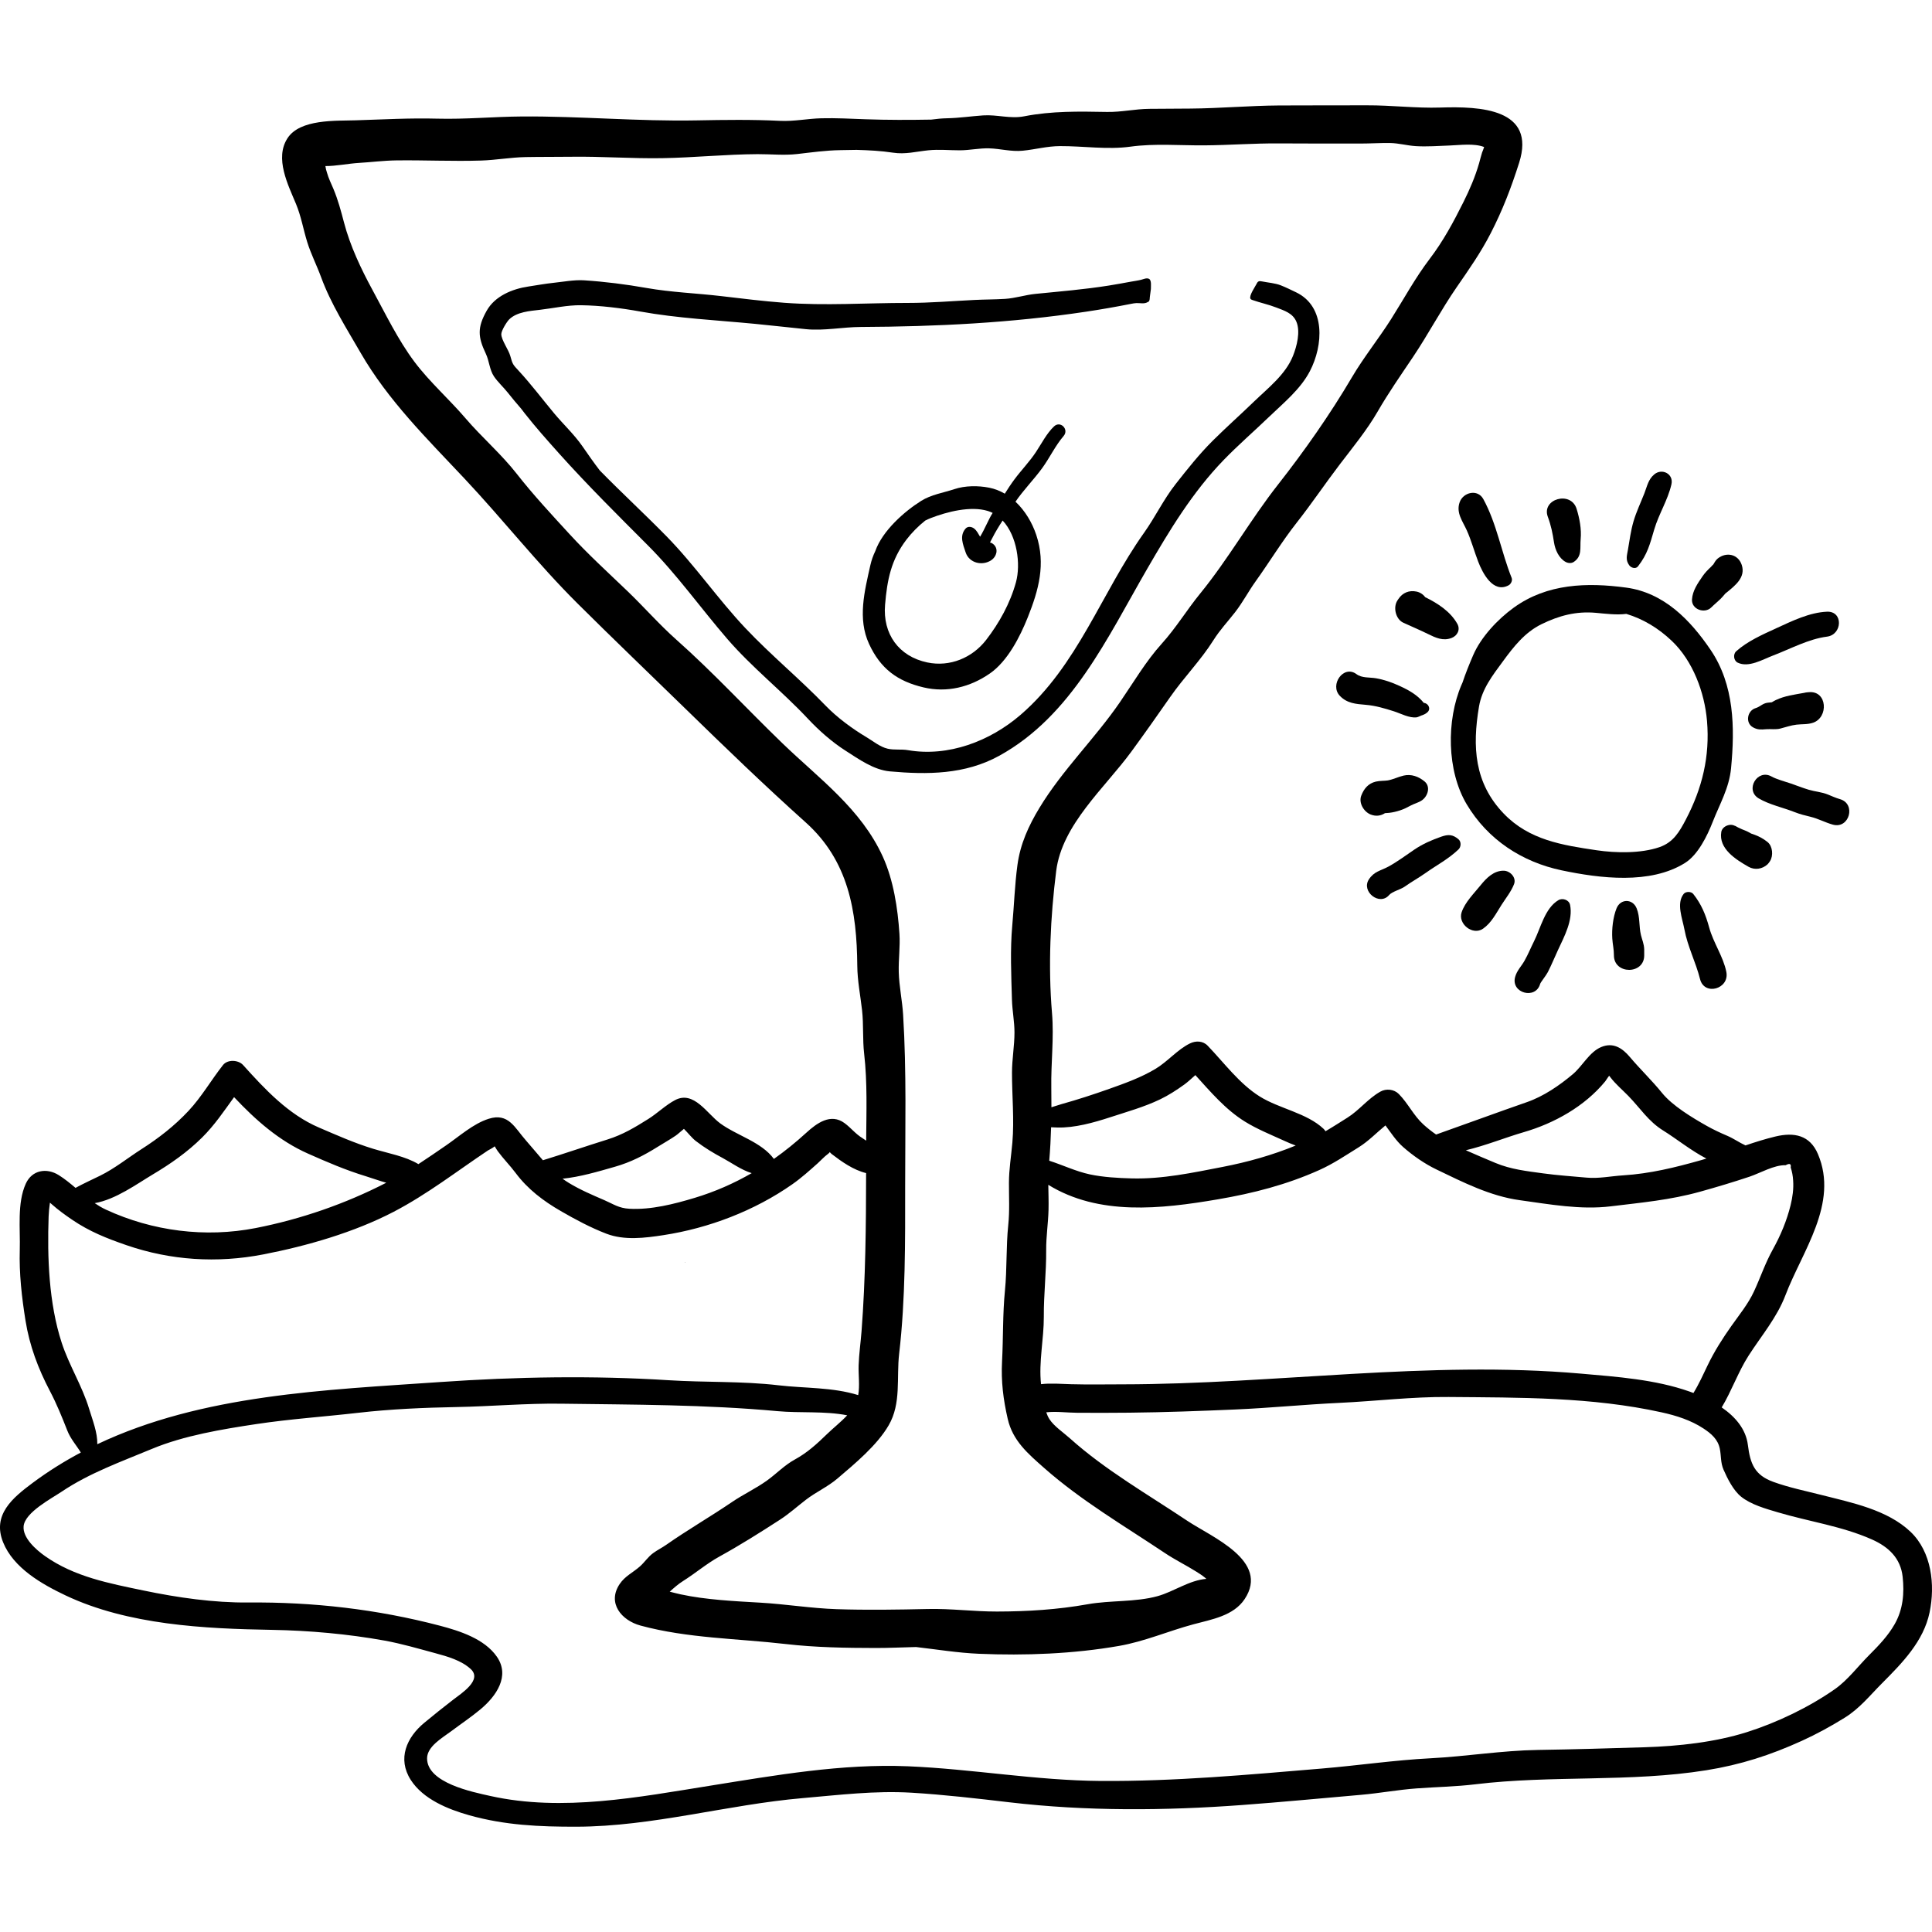 <?xml version="1.0" encoding="iso-8859-1"?>
<!-- Generator: Adobe Illustrator 19.0.0, SVG Export Plug-In . SVG Version: 6.00 Build 0)  -->
<svg version="1.1" id="Layer_1" xmlns="http://www.w3.org/2000/svg" xmlns:xlink="http://www.w3.org/1999/xlink" x="0px" y="0px"
	 viewBox="0 0 512.003 512.003" style="enable-background:new 0 0 512.003 512.003;" xml:space="preserve">
<g>
	<g>
		<path d="M453.316,172.206c-5.396-7.942-12.363-15.14-22.374-16.486c-10.347-1.391-20.92-1.087-29.761,5.299
			c-4.246,3.066-8.702,7.793-10.786,12.636c-1.004,2.335-2.01,4.812-2.819,7.249c-0.089,0.2-0.184,0.402-0.269,0.602
			c-4.02,9.394-3.912,22.748,1.386,31.644c5.579,9.367,14.652,15.297,25.205,17.51c10.076,2.113,23.441,3.802,32.648-1.97
			c3.447-2.161,5.885-7.165,7.321-10.83c1.885-4.813,4.383-9.016,4.883-14.259C459.784,192.765,459.616,181.481,453.316,172.206z
			 M446.784,217.158c-1.726,3.296-3.329,6.076-7.012,7.348c-4.909,1.696-11.592,1.57-16.632,0.823
			c-9.174-1.358-17.906-2.719-24.632-9.713c-7.808-8.118-8.35-17.735-6.559-28.341c0.802-4.752,3.596-8.266,6.346-12.019
			c2.841-3.878,5.811-7.683,10.226-9.841c4.642-2.269,9.172-3.488,14.419-3.008c2.513,0.23,5.465,0.616,8.059,0.28
			c4.413,1.335,8.436,3.732,12.027,7.136c5.616,5.322,8.709,13.674,9.352,21.229C453.177,200.435,451.112,208.888,446.784,217.158z"
			/>
	</g>
</g>
<g>
	<g>
		<path d="M417.822,134.862c-1.507-4.9-9.389-2.632-7.628,2.103c0.858,2.301,1.274,4.388,1.641,6.796
			c0.292,1.924,1.282,4.177,3.068,5.152c0.648,0.355,1.529,0.429,2.171,0c2.26-1.513,1.609-3.709,1.82-6.035
			C419.138,140.184,418.612,137.427,417.822,134.862z"/>
	</g>
</g>
<g>
	<g>
		<path d="M435.733,251.554c-0.055-1.441-0.528-2.392-0.859-3.739c-0.575-2.344-0.203-4.763-1.139-7.083
			c-1.049-2.602-4.287-2.621-5.335,0c-0.929,2.326-1.285,5.475-1.125,7.988c0.097,1.525,0.442,2.879,0.433,4.429
			c-0.031,5.167,8.087,5.175,8.029,0C435.732,252.619,435.754,252.083,435.733,251.554z"/>
	</g>
</g>
<g>
	<g>
		<path d="M377.506,207.075c-1.554-1.28-3.485-2.004-5.524-1.537c-1.447,0.332-2.702,1.002-4.188,1.279
			c-0.69,0.129-2.167,0.073-3.193,0.32c-1.984,0.478-3.128,1.847-3.845,3.699c-0.753,1.944,0.671,4.288,2.458,5.007
			c1.417,0.57,2.719,0.364,3.823-0.349c0.368-0.007,0.73-0.039,1.104-0.082c1.003-0.113,1.975-0.353,2.934-0.667
			c0.996-0.326,1.862-0.771,2.772-1.264c0.987-0.534,2.088-0.76,3.015-1.417C378.371,210.995,379.217,208.485,377.506,207.075z"/>
	</g>
</g>
<g>
	<g>
		<path d="M479.389,183.435c-0.159,0.014-0.317,0.028-0.474,0.04c-0.244,0.021-0.489,0.064-0.73,0.127
			c-2.634,0.492-5.146,0.762-7.623,1.946c-0.075,0.036-0.755,0.39-1.006,0.561c-0.323,0.016-1.037,0.112-1.147,0.125
			c-1.309,0.175-1.989,1.086-3.135,1.423c-2.243,0.66-2.84,3.941-0.671,5.118c1.234,0.67,2.111,0.585,3.449,0.475
			c1.234-0.101,2.48,0.154,3.762-0.174c1.428-0.365,2.803-0.861,4.283-1.034c1.502-0.175,2.916-0.01,4.388-0.511
			C484.622,190.126,484.285,183.015,479.389,183.435z"/>
	</g>
</g>
<g>
	<g>
		<path d="M461.585,149.72c-0.961-2.913-4.133-3.519-6.39-1.688c-0.611,0.496-0.85,1.126-1.261,1.745
			c0.344-0.519-0.457,0.403-0.492,0.435c-0.812,0.771-1.573,1.522-2.211,2.458c-1.295,1.895-2.681,3.834-2.833,6.185
			c-0.172,2.649,3.363,3.88,5.114,2.119c0.768-0.771,1.63-1.448,2.407-2.212c0.376-0.37,0.721-0.764,1.06-1.167
			c0.435-0.518,0.184-0.231,0.614-0.585C459.795,155.199,462.676,153.026,461.585,149.72z"/>
	</g>
</g>
<g>
	<g>
		<path d="M398.527,230.75c-2.644-0.054-4.598,1.927-6.149,3.847c-1.775,2.199-4.109,4.47-5.026,7.155
			c-1.055,3.082,2.933,6.264,5.671,4.36c2.249-1.563,3.473-4.089,4.928-6.358c1.133-1.766,2.527-3.484,3.287-5.444
			C401.922,232.546,400.192,230.784,398.527,230.75z"/>
	</g>
</g>
<g>
	<g>
		<path d="M386.207,165.32c-1.83-3.257-5.153-5.421-8.513-7.062c-0.55-0.753-1.365-1.287-2.302-1.485
			c-1.949-0.411-3.686,0.3-4.784,1.947l-0.269,0.403c-1.204,1.805-0.482,4.963,1.547,5.899c2.155,0.994,4.344,1.911,6.476,2.959
			c2.072,1.019,4.028,1.959,6.321,1.089C386.221,168.486,387.075,166.864,386.207,165.32z"/>
	</g>
</g>
<g>
	<g>
		<path d="M468.423,223.152c-1.057-0.851-2.092-1.418-3.36-1.904c-0.332-0.127-0.676-0.22-1.004-0.351
			c-0.259-0.084-0.265-0.092-0.018-0.025c-0.143-0.081-0.287-0.159-0.433-0.234c-0.958-0.536-1.152-0.512-1.966-0.875
			c-0.543-0.243-0.677-0.314-1.007-0.466c-0.252-0.116-1.369-0.791-0.749-0.344c-1.247-0.899-3.467-0.014-3.724,1.515
			c-0.751,4.466,3.868,7.325,7.209,9.234c1.658,0.947,3.683,0.624,5.054-0.652c0.221-0.205,0.489-0.589,0.652-0.844
			C469.979,226.793,469.802,224.264,468.423,223.152z"/>
	</g>
</g>
<g>
	<g>
		<path d="M438.41,125.712c-1.616,1.348-1.893,3.137-2.633,5.026c-0.966,2.467-2.106,4.832-2.861,7.385
			c-0.733,2.479-1.058,5.03-1.493,7.566c-0.272,1.585-0.684,2.65,0.319,4.089c0.485,0.697,1.713,1.129,2.353,0.303
			c2.492-3.217,3.139-5.815,4.293-9.749c1.201-4.094,3.613-7.821,4.562-11.977C443.581,125.593,440.467,123.996,438.41,125.712z"/>
	</g>
</g>
<g>
	<g>
		<path d="M484.174,162.109c-4.635,0.192-9.258,2.467-13.431,4.38c-3.593,1.647-7.659,3.439-10.63,6.107
			c-0.873,0.784-0.691,2.482,0.387,3.008c2.9,1.416,6.591-0.824,9.379-1.883c4.567-1.735,9.409-4.386,14.296-5.004
			C488.259,168.201,488.537,161.929,484.174,162.109z"/>
	</g>
</g>
<g>
	<g>
		<path d="M457.497,257.554c-0.81-4.049-3.431-7.689-4.534-11.722c-0.945-3.456-2.054-6.161-4.227-8.92
			c-0.557-0.707-2-0.703-2.553,0c-1.974,2.507-0.337,6.473,0.197,9.342c0.87,4.673,3.017,8.693,4.154,13.219
			C451.673,264.017,458.403,262.075,457.497,257.554z"/>
	</g>
</g>
<g>
	<g>
		<path d="M416.092,239.819c-0.268-1.348-1.997-1.923-3.103-1.264c-3.578,2.131-4.665,7.321-6.449,10.884
			c-0.859,1.714-1.59,3.518-2.536,5.185c-0.87,1.532-1.996,2.551-2.477,4.287c-1.182,4.271,5.45,6.095,6.631,1.828
			c0.119-0.427,1.569-2.201,2.043-3.13c0.973-1.906,1.786-3.914,2.689-5.855C414.575,248.139,416.9,243.865,416.092,239.819z"/>
	</g>
</g>
<g>
	<g>
		<path d="M386.518,222.42c-1.517-1.305-2.72-1.33-4.544-0.699c-2.517,0.869-4.948,1.94-7.144,3.425
			c-2.211,1.495-4.575,3.266-6.907,4.525c-2.091,1.128-3.758,1.242-5.158,3.388c-2.093,3.205,2.831,7.117,5.367,4.14
			c0.791-0.929,3.057-1.464,4.146-2.24c1.797-1.281,3.733-2.342,5.532-3.615c3.028-2.146,6.001-3.654,8.709-6.235
			C387.222,224.439,387.285,223.08,386.518,222.42z"/>
	</g>
</g>
<g>
	<g>
		<path d="M377.337,186.283c-1.725-2.109-3.809-3.301-6.489-4.532c-1.985-0.912-4.04-1.631-6.197-2.001
			c-1.738-0.296-3.714-0.015-5.171-1.097c-3.428-2.545-7.164,2.834-4.423,5.732c1.913,2.022,4.274,2.183,6.906,2.403
			c2.606,0.219,4.928,0.923,7.417,1.708c1.783,0.563,4.152,1.879,6.074,1.601c0.459-0.067,2.353-1.052,1.195-0.404
			c0.672-0.376,1.036-0.368,1.676-0.971C379.286,187.818,378.486,186.338,377.337,186.283z"/>
	</g>
</g>
<g>
	<g>
		<path d="M400.609,153.152c-2.754-6.864-3.931-14.329-7.507-20.882c-1.507-2.762-5.334-1.821-6.273,0.82
			c-1.007,2.83,0.798,5.016,1.911,7.508c1.191,2.669,1.954,5.522,3,8.246c1.174,3.054,3.959,8.49,8.075,6.26
			C400.423,154.775,400.883,153.835,400.609,153.152z"/>
	</g>
</g>
<g>
	<g>
		<path d="M487.615,211.783c-1.111-0.318-2.1-0.776-3.188-1.219c-1.672-0.68-3.372-0.764-5.08-1.271
			c-1.592-0.473-3.218-1.125-4.794-1.666c-1.446-0.495-3.751-1.099-5.072-1.844c-3.776-2.124-7.126,3.607-3.394,5.806
			c2.841,1.674,6.423,2.414,9.511,3.631c1.423,0.561,2.74,0.886,4.222,1.241c2.057,0.492,3.892,1.529,5.931,2.085
			C490.112,219.735,491.953,213.027,487.615,211.783z"/>
	</g>
</g>
<g>
	<g>
		<path d="M506.322,405.951c-6.161-5.872-15.651-7.736-23.627-9.77c-4.258-1.087-8.601-1.962-12.742-3.465
			c-4.939-1.792-6.12-4.77-6.745-9.793c-0.528-4.248-3.397-7.507-6.938-9.943c2.631-4.363,4.38-9.443,7.117-13.706
			c3.398-5.293,7.514-10.078,9.774-16.02c4.435-11.662,14.181-24.305,8.618-37.406c-2.141-5.042-6.304-5.85-11.281-4.66
			c-2.675,0.64-5.305,1.474-7.92,2.361c-1.622-0.739-3.175-1.847-4.813-2.543c-1.865-0.793-3.71-1.652-5.478-2.651
			c-3.862-2.185-9.079-5.319-11.831-8.721c-2.696-3.332-5.763-6.24-8.517-9.509c-2.03-2.411-4.466-3.977-7.63-2.634
			c-3.145,1.335-4.928,5.023-7.485,7.177c-3.557,2.998-7.755,5.874-12.179,7.41c-8.038,2.792-16.04,5.755-24.062,8.586
			c-1.169-0.808-2.293-1.693-3.38-2.68c-2.57-2.331-4.071-5.603-6.487-8.048c-1.28-1.296-3.354-1.515-4.918-0.634
			c-3.303,1.859-5.548,4.909-8.73,6.9c-1.918,1.2-3.837,2.448-5.805,3.592c-0.128-0.226-0.292-0.441-0.502-0.64
			c-4.454-4.218-11.737-5.328-16.933-8.583c-5.403-3.385-9.431-8.924-13.791-13.456c-1.256-1.307-3.136-1.345-4.669-0.602
			c-3.322,1.609-5.93,4.828-9.181,6.767c-3.836,2.289-8.046,3.8-12.235,5.285c-4.181,1.482-8.385,2.854-12.659,4.045
			c-0.334,0.093-1.392,0.44-2.655,0.828c0.006-1.706-0.006-3.421-0.033-5.16c-0.107-6.676,0.748-13.196,0.185-19.84
			c-1.043-12.332-0.428-25.464,1.12-37.67c1.56-12.292,12.941-22.044,19.928-31.601c3.486-4.767,6.856-9.533,10.231-14.387
			c3.664-5.27,8.13-9.75,11.538-15.171c1.658-2.636,3.778-4.892,5.686-7.341c2.045-2.626,3.561-5.555,5.49-8.246
			c3.644-5.082,6.974-10.572,10.832-15.474c3.981-5.058,7.543-10.363,11.441-15.476c3.404-4.467,7.206-9.1,10.014-13.966
			c2.894-5.012,6.126-9.636,9.354-14.442c4.074-6.066,7.466-12.546,11.626-18.572c3.289-4.764,6.35-9.108,9.022-14.307
			c3.154-6.136,5.428-12.082,7.511-18.63c4.575-14.389-10.339-14.994-20.858-14.655c-6.524,0.21-12.921-0.622-19.474-0.591
			c-7.783,0.037-15.568-0.017-23.351,0.039c-7.858,0.056-15.627,0.768-23.463,0.825c-3.6,0.026-7.2,0.047-10.8,0.07
			c-3.83,0.025-7.445,0.892-11.267,0.823c-7.466-0.135-14.639-0.274-21.969,1.159c-3.656,0.715-7.165-0.492-10.839-0.245
			c-3.221,0.216-6.298,0.694-9.549,0.76c-1.431,0.029-2.83,0.166-4.218,0.357c-5.798,0.102-11.596,0.116-17.402-0.091
			c-3.902-0.139-7.839-0.36-11.744-0.261c-3.678,0.093-7.23,0.863-10.924,0.68c-7.395-0.367-14.706-0.265-22.112-0.123
			c-15.482,0.296-30.784-1.141-46.249-1.035c-7.519,0.052-14.943,0.777-22.516,0.577c-7.254-0.191-14.367,0.211-21.596,0.439
			c-5.302,0.167-14.716-0.366-18.05,4.73c-3.485,5.328,0.153,12.395,2.255,17.461c1.355,3.265,1.918,6.708,2.96,10.069
			c0.988,3.183,2.533,6.181,3.677,9.309c2.593,7.083,6.727,13.55,10.473,20.047c7.255,12.586,17.602,22.77,27.506,33.307
			c10.175,10.823,19.344,22.535,29.916,33.059c9.464,9.42,19.146,18.677,28.707,28.003c10.464,10.206,20.928,20.309,31.823,30.077
			c11.34,10.168,13.55,23.486,13.673,37.996c0.033,3.971,0.819,7.838,1.263,11.769c0.435,3.844,0.113,7.704,0.556,11.547
			c0.875,7.6,0.585,15.364,0.534,23.029c-0.315-0.22-0.623-0.442-0.965-0.652c-1.92-1.172-2.994-2.687-4.759-3.992
			c-3.674-2.718-7.367,0.014-10.172,2.575c-2.75,2.511-5.595,4.819-8.558,6.911c-3.311-4.522-9.795-6.172-14.231-9.425
			c-3.479-2.552-6.987-8.767-11.94-6.172c-2.468,1.293-4.713,3.503-7.095,4.999c-3.535,2.22-6.785,4.182-10.838,5.445
			c-5.749,1.792-11.38,3.74-17.113,5.503c-1.462-1.66-2.863-3.412-4.459-5.21c-3.007-3.388-4.638-7.448-9.913-5.777
			c-4.088,1.295-7.773,4.641-11.264,7.036c-2.472,1.697-4.89,3.373-7.357,4.978c-3.45-2.084-8.15-2.893-11.975-4.063
			c-5.029-1.538-9.545-3.561-14.362-5.623c-8.141-3.485-14.304-10.118-20.123-16.574c-1.248-1.385-4.106-1.543-5.322,0
			c-3.158,4.009-5.633,8.391-9.135,12.14c-3.715,3.976-7.896,7.226-12.468,10.15c-3.61,2.309-7.119,5.147-10.96,7.032
			c-2.206,1.082-4.376,2.06-6.522,3.233c-1.414-1.202-2.85-2.381-4.452-3.382c-3.228-2.018-7.092-1.339-8.725,2.263
			c-2.34,5.166-1.429,12.019-1.596,17.519c-0.189,6.283,0.526,12.551,1.516,18.756c1.066,6.676,3.35,12.727,6.488,18.712
			c1.797,3.427,3.181,6.862,4.596,10.457c0.881,2.236,2.385,3.85,3.578,5.806c-4.376,2.327-8.624,4.971-12.707,8.007
			c-5.375,3.995-10.83,8.497-7.886,15.794c2.742,6.795,10.255,11.085,16.535,14.062c16.55,7.846,36.84,8.838,54.797,9.14
			c9.738,0.163,20.116,1.098,29.707,2.831c4.555,0.823,9.104,2.163,13.573,3.368c3.152,0.851,6.818,1.893,9.296,4.169
			c3.162,2.902-2.386,6.405-4.738,8.214c-2.535,1.949-5.062,3.982-7.529,6.02c-4.725,3.9-7.21,9.553-3.609,15.166
			c3.269,5.098,9.85,7.771,15.432,9.343c9.495,2.675,18.711,3.076,28.511,3.053c20.186-0.047,39.936-5.855,59.98-7.583
			c9.594-0.828,19.111-2.009,28.767-1.43c8.639,0.518,17.364,1.535,25.955,2.543c20.45,2.4,41.217,2.236,61.73,0.716
			c10.492-0.777,20.981-1.778,31.462-2.696c4.948-0.434,9.84-1.348,14.791-1.707c5.162-0.375,10.323-0.459,15.467-1.082
			c20.344-2.463,41.027-0.482,61.273-3.73c9.045-1.451,16.928-3.992,25.258-7.78c3.935-1.789,7.744-3.876,11.417-6.159
			c3.942-2.451,6.598-5.834,9.833-9.082c5.334-5.354,11.033-11.128,12.628-18.81C512.878,420.024,511.904,411.272,506.322,405.951z
			 M403.829,300.033c8.091-2.352,16.124-6.834,21.558-13.439c0.221-0.269,0.649-1.005,1.063-1.514
			c0.078,0.11,0.197,0.253,0.352,0.455c1.39,1.809,3.111,3.243,4.697,4.867c3.202,3.279,5.312,6.759,9.305,9.226
			c3.442,2.127,7.308,5.282,11.413,7.404c-0.466,0.142-0.932,0.288-1.401,0.42c-6.857,1.944-13.527,3.585-20.669,4.032
			c-3.25,0.204-6.448,0.9-9.693,0.6c-3.847-0.356-7.68-0.6-11.509-1.129c-4.405-0.609-8.49-1.037-12.623-2.755
			c-2.646-1.099-5.25-2.215-7.857-3.368C393.738,303.581,398.974,301.444,403.829,300.033z M360.061,304.047
			c2.619-1.623,4.75-3.882,7.101-5.8c1.477,1.973,2.826,4.09,4.672,5.715c2.619,2.306,5.7,4.447,8.839,5.958
			c7.035,3.383,14.251,7.066,22.049,8.138c7.95,1.093,16.139,2.61,24.123,1.636c8.131-0.992,15.744-1.664,23.694-3.878
			c4.387-1.223,8.762-2.529,13.084-3.973c2.799-0.935,6.587-3.165,9.592-3.046c1.061-0.583,1.508-0.386,1.341,0.591
			c0.367,1.12,0.583,2.27,0.647,3.45c0.159,2.223-0.147,4.406-0.677,6.56c-1.008,4.096-2.664,8.049-4.707,11.717
			c-2.019,3.623-3.258,7.387-4.991,11.123c-1.526,3.292-3.867,6.159-5.951,9.105c-2.385,3.372-4.567,6.792-6.347,10.508
			c-1.106,2.31-2.32,4.993-3.744,7.31c-0.353-0.135-0.706-0.266-1.051-0.388c-9.044-3.196-19.296-3.919-28.793-4.748
			c-40.467-3.534-80.902,2.795-121.399,2.841c-4.551,0.005-9.118,0.091-13.667-0.033c-2.695-0.074-5.361-0.318-7.987-0.012
			c-0.655-5.859,0.772-12.041,0.737-17.903c-0.036-5.92,0.672-11.723,0.626-17.653c-0.028-3.575,0.53-7.051,0.622-10.619
			c0.058-2.218-0.032-4.436-0.059-6.652c13.378,8.238,29.805,6.427,44.945,3.841c9.331-1.593,18.194-3.869,26.852-7.751
			C353.375,308.397,356.579,306.206,360.061,304.047z M278.554,298.74c0.504,0.024,1.031,0.045,1.622,0.063
			c4.576,0.142,9.735-1.31,14.033-2.715c4.45-1.454,8.998-2.713,13.239-4.75c2.259-1.084,4.372-2.461,6.404-3.919
			c0.97-0.695,1.938-1.638,2.931-2.502c4.048,4.446,7.955,9.104,13.146,12.323c3.218,1.994,6.905,3.48,10.348,5.05
			c1.036,0.472,2.064,0.932,3.099,1.291c-6.236,2.555-12.657,4.364-19.346,5.661c-7.984,1.548-15.927,3.258-24.091,3.05
			c-3.547-0.091-7.591-0.317-11.078-1.058c-3.712-0.789-7.176-2.473-10.797-3.631C278.318,304.617,278.468,301.68,278.554,298.74z
			 M235.508,377.723c3.392-5.833,2.034-12.584,2.776-18.948c1.697-14.583,1.599-29.706,1.594-44.405
			c-0.006-15.154,0.393-30.399-0.545-45.506c-0.234-3.761-1.05-7.462-1.151-11.236c-0.091-3.394,0.406-6.78,0.181-10.173
			c-0.45-6.773-1.582-14.213-4.402-20.42c-5.771-12.698-16.883-20.67-26.636-30.08c-9.342-9.015-18.331-18.773-28.037-27.389
			c-4.571-4.058-8.618-8.704-13.021-12.929c-5.152-4.941-10.398-9.713-15.245-14.991c-4.764-5.189-9.716-10.508-14.047-16.046
			c-4.144-5.299-9.274-9.68-13.645-14.789c-4.317-5.045-9.538-9.645-13.503-14.939c-4.337-5.792-7.637-12.632-11.076-18.958
			c-3.058-5.627-5.961-11.736-7.59-17.966c-0.801-3.065-1.583-5.982-2.807-8.912c-0.588-1.408-1.289-2.781-1.695-4.26
			c-0.204-0.578-0.341-1.169-0.424-1.768c2.799,0.022,6.078-0.669,8.862-0.832c3.326-0.197,6.59-0.627,9.927-0.67
			c7.485-0.097,14.985,0.276,22.466,0.041c3.964-0.124,7.835-0.844,11.793-0.919c4.078-0.077,8.16-0.031,12.239-0.087
			c7.983-0.112,15.963,0.513,23.997,0.375c8.426-0.144,16.835-1.025,25.259-1.065c3.488-0.016,6.98,0.367,10.458-0.028
			c3.897-0.443,7.585-0.977,11.527-1.034c1.411-0.02,2.822-0.046,4.232-0.071c3.292,0.099,6.436,0.247,9.698,0.745
			c3.243,0.495,6.078-0.298,9.318-0.631c2.837-0.29,5.521,0.005,8.365,0.001c2.59-0.002,5.151-0.595,7.739-0.52
			c3.035,0.088,5.855,0.93,8.919,0.627c3.363-0.332,6.442-1.203,9.869-1.22c6.131-0.031,12.575,0.99,18.651,0.15
			c6.455-0.893,13.06-0.3,19.595-0.348c6.59-0.048,13.132-0.563,19.754-0.516c7.203,0.052,14.408,0.033,21.611,0.038
			c2.614,0.001,5.243-0.178,7.851-0.142c2.321,0.032,4.502,0.676,6.808,0.822c2.979,0.189,6.03-0.06,9.008-0.163
			c2.693-0.094,6.466-0.638,9.131,0.401c-0.168,0.501-0.348,0.998-0.553,1.485c-0.306,0.954-0.519,1.911-0.798,2.871
			c-1.036,3.566-2.452,6.866-4.109,10.188c-2.67,5.353-5.366,10.37-8.984,15.124c-3.829,5.031-6.822,10.581-10.188,15.902
			c-3.304,5.22-7.265,10.123-10.396,15.44c-5.776,9.81-12.563,19.498-19.624,28.488c-7.302,9.297-13.15,19.709-20.615,28.855
			c-3.543,4.344-6.388,9.083-10.128,13.222c-4.264,4.718-7.521,10.299-11.106,15.525c-6.609,9.636-15.245,17.96-21.313,27.974
			c-2.913,4.806-5.11,9.614-5.865,15.201c-0.724,5.354-0.881,10.666-1.371,16.035c-0.584,6.387-0.267,13.282-0.082,19.7
			c0.083,2.884,0.667,5.745,0.669,8.628c0.001,3.55-0.655,7.073-0.66,10.652c-0.008,6.161,0.629,12.394,0.1,18.544
			c-0.307,3.588-0.9,7.037-0.908,10.657c-0.009,3.736,0.21,7.438-0.18,11.165c-0.608,5.811-0.305,11.618-0.882,17.436
			c-0.609,6.15-0.436,12.529-0.764,18.721c-0.28,5.296,0.317,10.066,1.498,15.228c1.334,5.832,5.359,9.231,9.693,13.056
			c9.775,8.628,21.172,15.302,31.959,22.512c2.726,1.822,5.605,3.215,8.368,4.956c0.705,0.443,1.614,1.025,2.278,1.586
			c0.121,0.096,0.228,0.205,0.343,0.306c-4.554,0.365-8.658,3.404-12.924,4.582c-5.879,1.623-12.497,1.068-18.514,2.144
			c-7.988,1.428-15.957,1.921-24.063,1.934c-6.146,0.01-12.133-0.809-18.277-0.672c-8.024,0.178-16.184,0.311-24.204,0.043
			c-6.759-0.226-13.479-1.338-20.229-1.726c-6.857-0.395-14.402-0.755-21.096-2.199c-0.957-0.206-1.925-0.466-2.901-0.71
			c1.107-1,2.203-1.99,3.546-2.833c3.318-2.085,6.199-4.59,9.659-6.497c5.475-3.021,10.734-6.333,15.98-9.728
			c2.492-1.613,4.563-3.499,6.897-5.297c2.696-2.078,5.742-3.397,8.38-5.644C226.584,387.862,232.412,383.049,235.508,377.723z
			 M162.982,309.198c4.185-1.198,7.694-3.008,11.345-5.297c1.607-1.006,3.244-1.912,4.81-2.989c0.55-0.378,1.343-1.14,2.111-1.753
			c1.075,1.065,2.103,2.415,3.157,3.226c2.313,1.779,4.651,3.189,7.2,4.551c2.077,1.11,4.873,3.132,7.602,3.96
			c-4.707,2.718-9.716,4.926-15.119,6.555c-5.455,1.644-11.538,3.197-17.287,2.883c-2.827-0.155-4.184-1.211-6.593-2.258
			c-3.271-1.421-6.365-2.715-9.448-4.586c-0.591-0.359-1.144-0.733-1.675-1.119C153.74,311.895,158.326,310.531,162.982,309.198z
			 M40.465,311.258c4.749-2.83,9.137-5.885,13.083-9.793c3.337-3.306,5.81-7.018,8.484-10.71
			c5.708,6.061,11.878,11.547,19.603,14.972c5.11,2.266,9.917,4.339,15.273,5.977c1.798,0.55,3.624,1.231,5.458,1.735
			c-10.807,5.572-22.609,9.658-34.563,12.001c-13.374,2.622-27.374,0.84-39.738-4.877c-1.064-0.492-2.035-1.082-2.967-1.714
			C30.63,317.899,36.315,313.729,40.465,311.258z M16.335,355.794c-3.388-10.409-3.831-22.552-3.448-33.423
			c0.043-1.225,0.176-2.438,0.345-3.652c0.199,0.18,0.416,0.341,0.609,0.527c1.669,1.474,3.39,2.712,5.23,3.968
			c4.608,3.146,9.204,4.968,14.457,6.777c11.721,4.037,23.993,4.813,36.207,2.452c11.559-2.234,24.148-5.857,34.616-11.315
			c8.877-4.629,16.651-10.689,24.961-16.244c0.035-0.023,1.328-0.671,1.792-1.098c0.257,0.443,0.525,0.88,0.817,1.302
			c1.477,2.013,3.249,3.781,4.757,5.799c3.187,4.268,7.33,7.391,11.894,10.033c3.867,2.239,7.998,4.449,12.162,6.04
			c4.73,1.806,10.177,1.121,15.045,0.375c12.076-1.848,24.176-6.469,34.207-13.497c2.403-1.683,4.569-3.639,6.754-5.588
			c0.798-0.711,1.708-1.729,2.581-2.361c0.361-0.262,0.532-0.457,0.604-0.588c0.055,0.125,0.195,0.309,0.509,0.549
			c2.593,1.99,5.753,4.228,9.097,5.032c-0.017,13.963-0.143,27.997-1.205,41.868c-0.23,3.002-0.676,6.057-0.776,9.062
			c-0.085,2.548,0.344,5.339-0.112,7.911c-6.8-2.123-14.112-1.783-21.123-2.605c-9.627-1.129-19.404-0.728-29.091-1.341
			c-20.077-1.272-40.479-0.916-60.544,0.478c-30.425,2.112-63.039,3.265-90.886,16.48c0.048-3.149-1.248-6.333-2.16-9.341
			C21.787,367.28,18.318,361.885,16.335,355.794z M502.143,430.359c-1.756,3.113-4.268,5.734-6.778,8.244
			c-2.939,2.937-5.707,6.66-9.099,9.037c-6.853,4.802-15.338,8.868-23.303,11.392c-8.476,2.686-18.184,3.73-27.023,4.007
			c-9.458,0.297-18.941,0.571-28.403,0.717c-9.508,0.147-18.909,1.716-28.4,2.206c-9.629,0.496-19.237,1.917-28.853,2.723
			c-19.537,1.637-38.99,3.431-58.627,3.29c-17.091-0.122-33.946-3.168-50.966-3.887c-17.555-0.741-35.178,2.377-52.447,5.137
			c-18.985,3.033-39.204,6.981-58.283,2.734c-4.705-1.048-16.791-3.444-16.78-9.975c0.005-3.167,4.083-5.455,6.267-7.096
			c2.609-1.962,5.382-3.809,7.885-5.898c4.171-3.481,7.916-8.814,4.329-13.963c-3.29-4.721-9.822-6.814-15.102-8.2
			c-16.617-4.361-33.592-6.302-50.772-6.144c-9.14,0.084-18.751-1.303-27.697-3.167c-9.169-1.911-18.374-3.63-26.189-9.152
			c-2.26-1.597-5.954-4.794-5.642-7.914c0.365-3.655,7.354-7.306,10.096-9.149c7.376-4.957,15.779-7.939,23.922-11.333
			c8.481-3.534,18.607-5.208,27.68-6.575c8.914-1.342,17.929-1.944,26.88-2.972c8.594-0.988,17.489-1.378,26.134-1.536
			c9.258-0.169,18.415-1.013,27.697-0.888c19.117,0.259,38.378,0.23,57.405,1.979c5.937,0.546,12.462-0.081,18.444,1.099
			c-1.674,1.792-3.744,3.411-5.347,4.972c-2.687,2.613-5.232,4.942-8.517,6.735c-2.757,1.505-4.834,3.729-7.349,5.545
			c-2.958,2.137-6.306,3.683-9.307,5.723c-5.746,3.907-11.725,7.345-17.419,11.331c-1.127,0.789-2.365,1.392-3.476,2.205
			c-1.388,1.014-2.239,2.391-3.487,3.508c-1.815,1.624-3.973,2.566-5.393,4.689c-3.38,5.048,0.481,9.646,5.518,11.011
			c12.476,3.382,25.655,3.416,38.431,4.889c7.972,0.92,15.925,1.042,23.942,1.055c3.484,0.006,7.073-0.176,10.658-0.256
			c5.559,0.641,11.057,1.551,16.658,1.789c12.257,0.52,25.001,0.031,37.113-2.08c6.819-1.189,13.054-3.934,19.696-5.72
			c4.866-1.309,10.661-2.245,13.611-6.694c6.735-10.161-8.745-16.427-15.265-20.79c-10.447-6.99-21.669-13.392-31.068-21.831
			c-1.697-1.523-4.221-3.202-5.431-5.107c-0.328-0.516-0.592-1.12-0.814-1.768c2.677-0.299,5.466,0.104,8.148,0.122
			c4.63,0.031,9.267,0.023,13.896-0.023c9.33-0.094,18.725-0.448,28.046-0.848c9.205-0.396,18.378-1.325,27.583-1.754
			c9.627-0.449,19.336-1.645,28.965-1.559c18.859,0.168,37.926-0.021,56.463,4.075c3.866,0.854,7.743,2.08,11.074,4.276
			c2.068,1.363,3.812,2.863,4.32,5.337c0.402,1.951,0.17,3.682,0.989,5.564c1.026,2.358,2.593,5.487,4.622,7.136
			c2.628,2.136,6.578,3.225,9.76,4.171c8.26,2.456,17.021,3.672,24.941,7.194c4.393,1.954,7.61,4.941,8.15,9.907
			C504.702,422.24,504.322,426.495,502.143,430.359z"/>
	</g>
</g>
<g>
	<g>
		<path d="M343.465,77.459c-1.316-0.63-2.694-1.311-4.038-1.842c-1.512-0.596-3.403-0.715-4.996-1.042
			c-0.314-0.065-0.661-0.124-0.94,0.031c-0.241,0.134-0.375,0.395-0.496,0.641c-0.357,0.724-2.035,3.107-1.617,3.914
			c0.097,0.187,0.313,0.272,0.511,0.342c2.091,0.737,4.263,1.183,6.346,1.993c2.118,0.823,4.383,1.482,5.336,3.794
			c1.095,2.658,0.093,6.489-0.909,9.007c-1.986,4.987-6.587,8.498-10.349,12.136c-3.59,3.471-7.332,6.793-10.873,10.31
			c-3.593,3.568-6.762,7.569-9.888,11.547c-3.223,4.103-5.389,8.719-8.371,12.914c-11.292,15.889-17.56,35.172-32.726,48.244
			c-8.112,6.993-19.146,11.201-29.854,9.351c-1.767-0.305-3.604,0.022-5.344-0.38c-2.064-0.478-3.827-1.987-5.611-3.046
			c-3.752-2.228-7.812-5.221-10.851-8.369c-6.862-7.109-14.485-13.367-21.258-20.54c-7.337-7.77-13.422-16.708-20.904-24.338
			c-5.811-5.927-11.886-11.526-17.675-17.439c-1.605-2.081-3.1-4.246-4.65-6.474c-2.185-3.142-5.014-5.745-7.453-8.674
			c-3.136-3.768-6.138-7.757-9.434-11.319c-1.417-1.532-1.584-1.636-2.184-3.87c-0.447-1.662-2.378-4.239-2.389-5.784
			c-0.006-0.942,1.467-3.315,2.111-3.942c2.043-1.985,5.503-2.217,8.109-2.521c3.563-0.414,7.329-1.268,10.908-1.215
			c5.129,0.076,10.617,0.752,15.675,1.666c9.929,1.796,20.325,2.298,30.377,3.265c4.532,0.436,9.052,0.965,13.578,1.416
			c4.765,0.475,9.701-0.564,14.502-0.586c20.095-0.091,39.817-1.065,59.675-4.043c4.002-0.6,7.979-1.293,11.943-2.079
			c0.471-0.093,0.945-0.188,1.425-0.206c0.959-0.039,2.107,0.284,2.976-0.253c0.343-0.212,0.22,0.009,0.441-0.379
			c0.136-0.24,0.115-0.754,0.157-1.032c0.101-0.686,0.193-1.373,0.272-2.063c-0.025-0.655,0.241-2.337-0.512-2.705
			c-0.637-0.312-1.464,0.105-2.091,0.26c-0.916,0.227-1.874,0.344-2.802,0.516c-1.923,0.356-3.846,0.709-5.777,1.015
			c-6.483,1.03-12.909,1.552-19.415,2.202c-2.728,0.273-5.311,1.152-8.06,1.324c-2.662,0.166-5.347,0.151-8.011,0.28
			c-5.916,0.287-11.814,0.798-17.744,0.793c-10.977-0.008-21.9,0.777-32.8-0.044c-5.58-0.42-11.188-1.125-16.747-1.774
			c-6.521-0.762-13.209-1.002-19.665-2.141c-5.504-0.972-11.091-1.68-16.632-2.038c-2.538-0.163-5.55,0.404-8.046,0.667
			c-2.232,0.235-4.478,0.652-6.701,0.985c-4.253,0.639-8.839,2.527-11.022,6.418c-2.498,4.453-2.351,6.899-0.221,11.383
			c0.906,1.908,0.967,4.224,2.138,5.987c1.005,1.514,2.565,2.911,3.694,4.347c1.127,1.431,2.329,2.862,3.565,4.281
			c0.32,0.433,0.634,0.843,0.927,1.213c2.907,3.692,5.921,7.078,9.076,10.599c7.605,8.486,15.601,16.401,23.647,24.47
			c7.575,7.598,13.93,16.567,20.941,24.686c6.556,7.591,14.546,13.863,21.4,21.189c2.868,3.063,6.355,6.145,9.888,8.399
			c3.543,2.261,7.511,5.136,11.817,5.519c9.915,0.882,19.859,0.86,28.922-4.117c19.212-10.549,28.744-31.417,39.258-49.569
			c5.899-10.186,11.987-20.285,20.252-28.824c3.851-3.979,8.068-7.623,12.058-11.462c3.85-3.702,8.283-7.273,10.801-12.09
			C350.663,91.597,351.405,81.257,343.465,77.459z"/>
	</g>
</g>
<g>
	<g>
		<path d="M279.33,113.002c-1.949,1.843-3.303,4.55-4.791,6.792c-1.73,2.605-3.844,4.753-5.701,7.249
			c-0.908,1.221-1.741,2.499-2.556,3.789c-1.273-0.744-2.656-1.295-4.142-1.589c-2.928-0.578-6.373-0.562-9.199,0.378
			c-2.958,0.983-6.142,1.44-8.821,3.12c-4.422,2.772-10.247,7.888-12.156,13.301c-0.565,1.183-1.013,2.422-1.303,3.721
			c-1.544,6.899-3.442,14.19-0.348,20.888c3.023,6.542,7.47,9.883,14.474,11.527c6.145,1.444,12.299-0.051,17.573-3.722
			c4.669-3.249,7.954-9.698,10.01-14.846c2.878-7.209,4.825-14.137,2.258-21.841c-1.082-3.249-2.969-6.437-5.512-8.816
			c2.174-3.161,4.812-5.799,7.055-8.867c1.994-2.725,3.497-5.984,5.701-8.541C283.371,113.805,281.03,111.394,279.33,113.002z
			 M269.235,154.325c-1.538,5.563-4.413,10.758-7.897,15.264c-3.685,4.763-9.631,7.223-15.594,5.967
			c-7.575-1.596-11.839-7.572-11.192-15.272c0.553-6.583,1.584-11.916,5.656-17.264c1.364-1.792,3.131-3.587,4.988-5.061
			c0.473-0.239,0.956-0.465,1.459-0.661c4.323-1.682,10.585-3.282,15.119-1.889c0.451,0.138,0.881,0.314,1.292,0.519
			c-0.022,0.032-0.041,0.067-0.063,0.099c-0.904,1.364-2.064,4.241-3.266,6.214c-0.467-0.779-0.872-1.599-1.536-2.139
			c-0.649-0.527-1.706-0.731-2.333,0c-1.652,1.929-0.661,4.174,0.04,6.295c0.929,2.81,4.383,3.662,6.791,2.064
			c1.358-0.901,1.965-2.853,0.703-4.109c-0.32-0.319-0.675-0.495-1.042-0.592c0.197-0.356,0.39-0.737,0.6-1.152
			c0.808-1.601,1.755-3.145,2.75-4.662C269.546,142.039,270.563,149.513,269.235,154.325z"/>
	</g>
</g>
<g>
	<g>
		<path d="M181.599,334.518c-0.063,0-0.063,0.099,0,0.099C181.662,334.616,181.664,334.518,181.599,334.518z"/>
	</g>
</g>
<g>
</g>
<g>
</g>
<g>
</g>
<g>
</g>
<g>
</g>
<g>
</g>
<g>
</g>
<g>
</g>
<g>
</g>
<g>
</g>
<g>
</g>
<g>
</g>
<g>
</g>
<g>
</g>
<g>
</g>
</svg>
